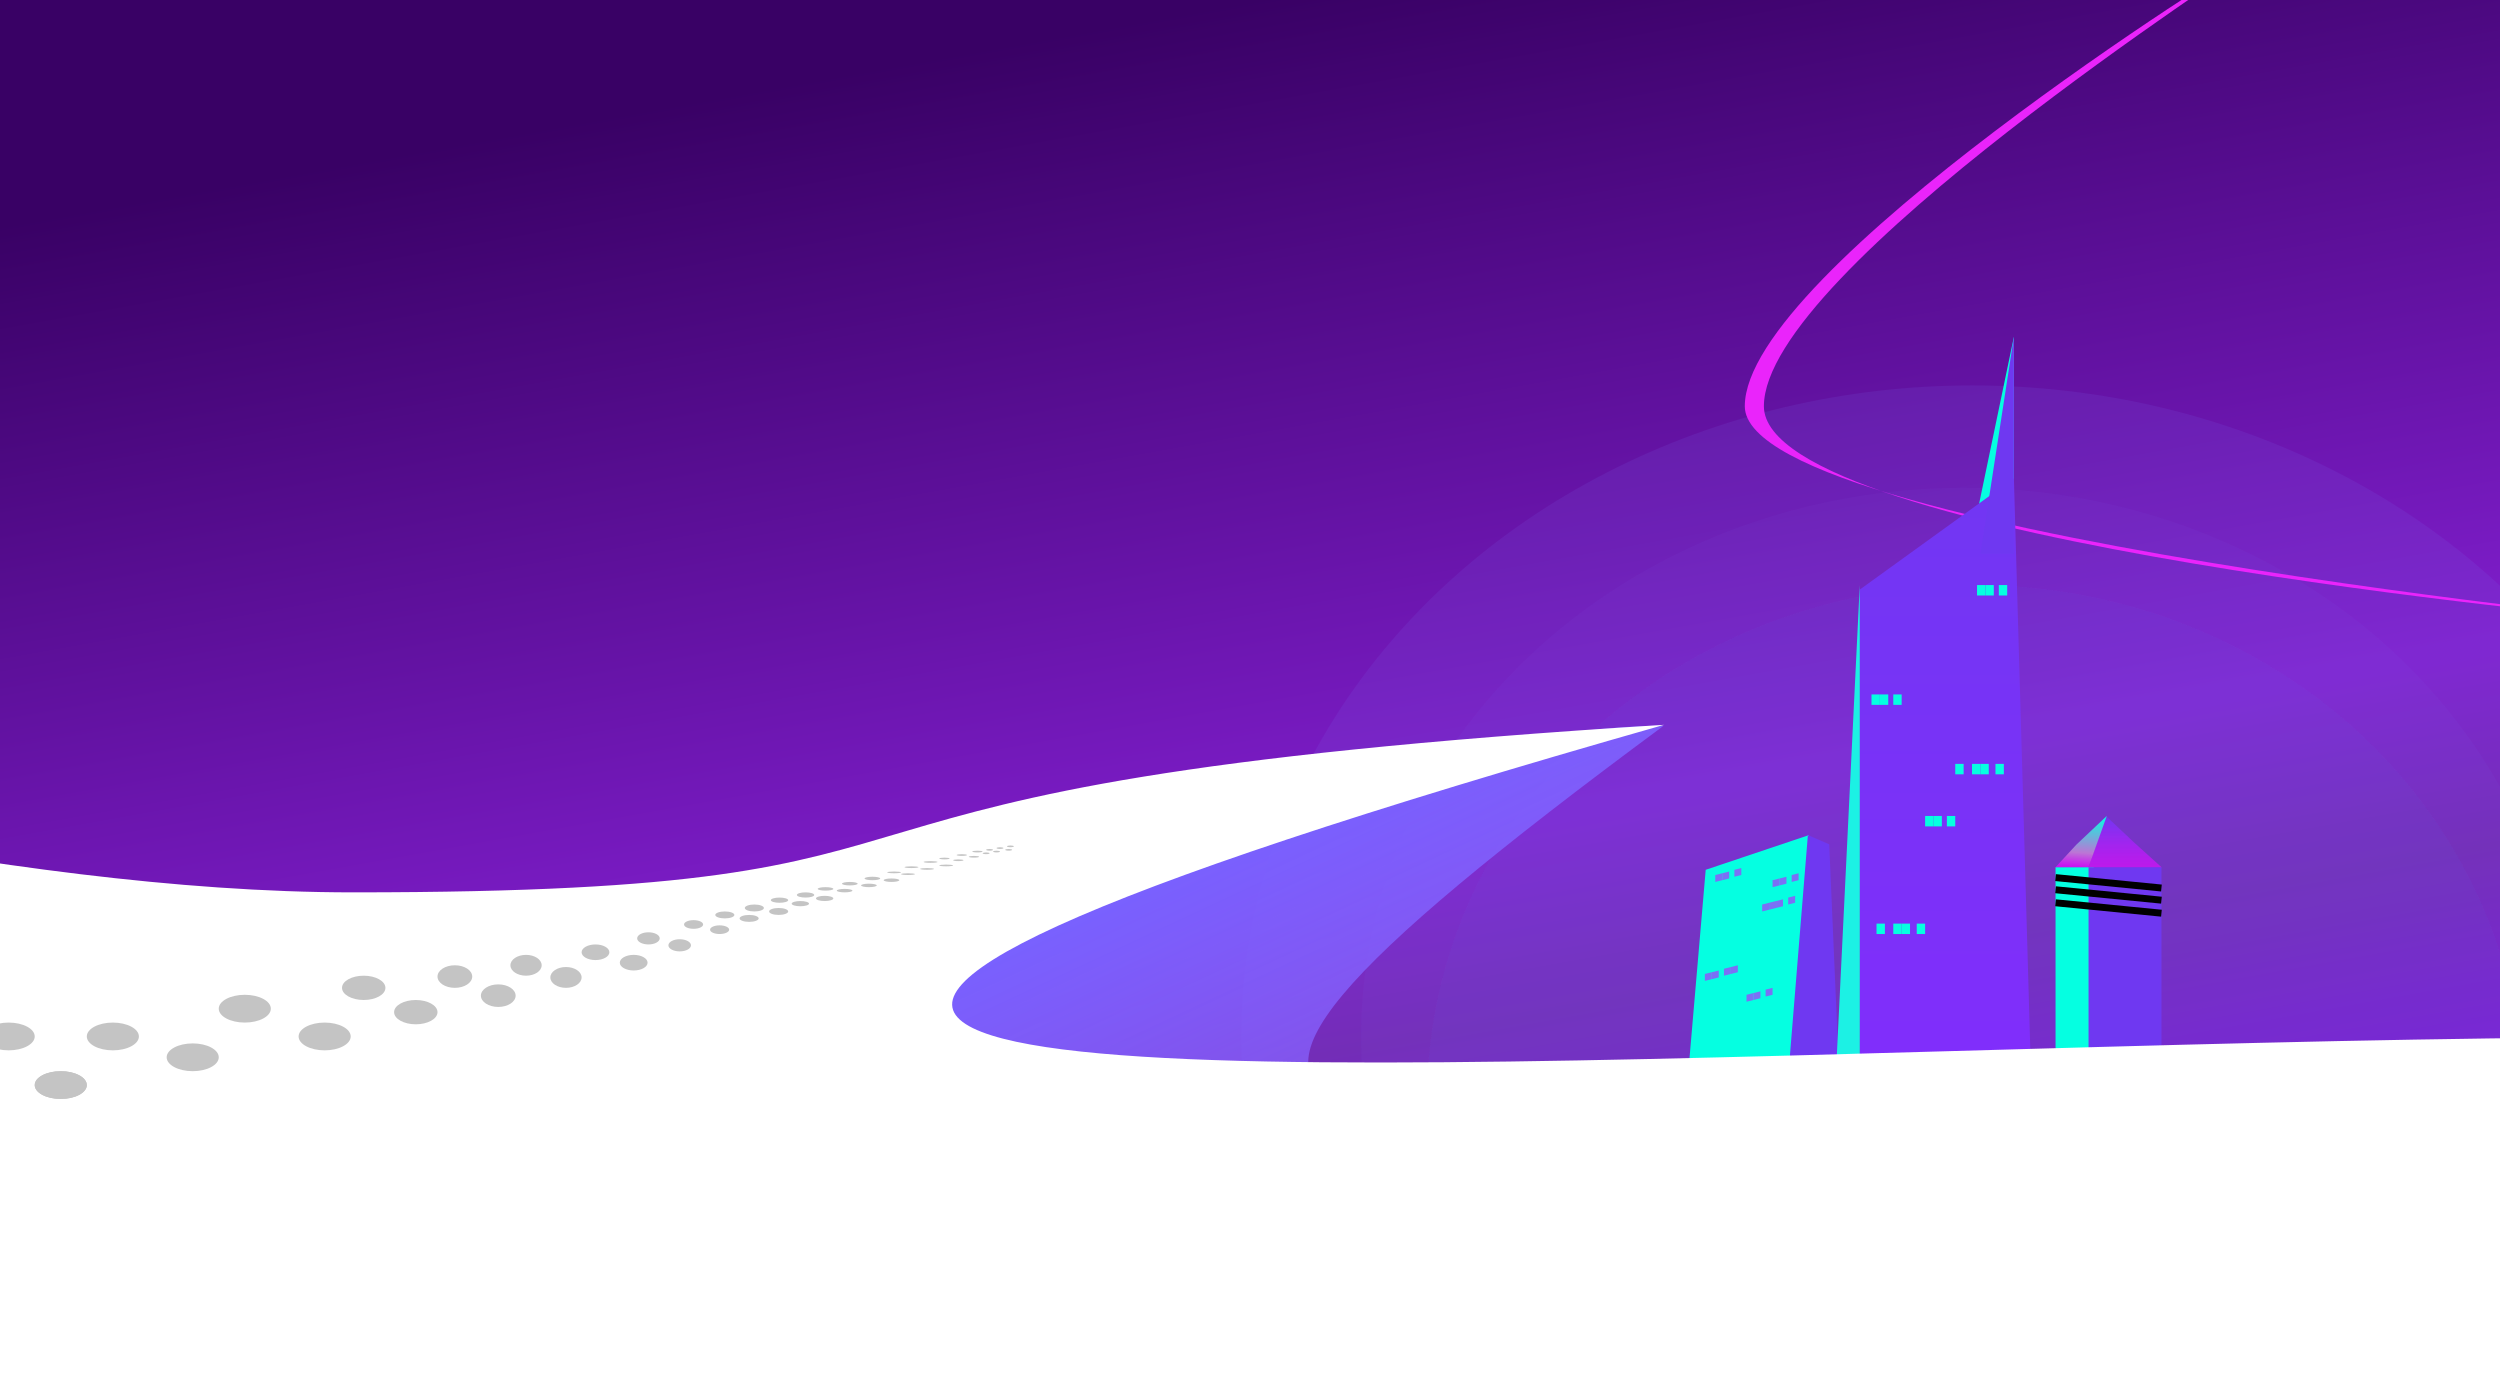 <svg width="1440" height="798" viewBox="0 0 1440 798" fill="none" xmlns="http://www.w3.org/2000/svg">
<rect x="0" y="0" width="1440" height="798" fill="#333333" stroke="none"/>
<g id="MacBook Pro - 2">
<g clip-path="url(#clip0)">
<rect width="1440" height="798" fill="url(#paint0_linear)"/>
<ellipse id="Ellipse 64" cx="1136" cy="596.5" rx="421" ry="374.5" fill="#7B70F5" fill-opacity="0.13"/>
<g id="Ellipse 65">
<ellipse cx="1131" cy="597" rx="347" ry="316" fill="#7B70F5" fill-opacity="0.05"/>
<ellipse cx="1131" cy="597" rx="347" ry="316" fill="#7B70F5" fill-opacity="0.02"/>
</g>
<g id="Ellipse 66">
<ellipse cx="1137.5" cy="633" rx="315.5" ry="296" fill="#7B70F5" fill-opacity="0.04"/>
<ellipse cx="1137.5" cy="633" rx="315.5" ry="296" fill="#7B70F5" fill-opacity="0.04"/>
</g>
<g id="Building 3">
<path id="Rectangle 27" d="M982.489 501L1042 481L1025.7 681H967L982.489 501Z" fill="#05FFE1"/>
<path id="Rectangle 28" d="M1041.34 481L1053.63 486.321L1061 657H1027L1041.34 481Z" fill="#6F38F1"/>
<path id="Rectangle 29" d="M988 504L992 503V507L988 508V504Z" fill="#7B70F5"/>
<path id="Rectangle 30" d="M992 503L996 502V506L992 507V503Z" fill="#7B70F5"/>
<path id="Rectangle 31" d="M999 501L1003 500V504L999 505V501Z" fill="#7B70F5"/>
<path id="Rectangle 29_2" d="M1019 520L1023 519V523L1019 524V520Z" fill="#7B70F5"/>
<path id="Rectangle 30_2" d="M1023 519L1027 518V522L1023 523V519Z" fill="#7B70F5"/>
<path id="Rectangle 31_2" d="M1030 517L1034 516V520L1030 521V517Z" fill="#7B70F5"/>
<path id="Rectangle 29_3" d="M1021 507L1025 506V510L1021 511V507Z" fill="#7B70F5"/>
<path id="Rectangle 30_3" d="M1025 506L1029 505V509L1025 510V506Z" fill="#7B70F5"/>
<path id="Rectangle 31_3" d="M1032 504L1036 503V507L1032 508V504Z" fill="#7B70F5"/>
<path id="Rectangle 29_4" d="M982 561L986 560V564L982 565V561Z" fill="#7B70F5"/>
<path id="Rectangle 30_4" d="M986 560L990 559V563L986 564V560Z" fill="#7B70F5"/>
<path id="Rectangle 32" d="M997 557L1001 556V560L997 561V557Z" fill="#7B70F5"/>
<path id="Rectangle 33" d="M1015 521L1019 520V524L1015 525V521Z" fill="#7B70F5"/>
<path id="Rectangle 31_4" d="M993 558L997 557V561L993 562V558Z" fill="#7B70F5"/>
<path id="Rectangle 29_5" d="M1006 573L1010 572V576L1006 577V573Z" fill="#7B70F5"/>
<path id="Rectangle 30_5" d="M1010 572L1014 571V575L1010 576V572Z" fill="#7B70F5"/>
<path id="Rectangle 31_5" d="M1017 570L1021 569V573L1017 574V570Z" fill="#7B70F5"/>
</g>
<g id="Ellipse 13">
<path id="Ellipse 13_2" d="M1215 638.5C1215 758.284 1148.56 821 1015.85 821C883.128 821 463 758.284 463 638.5C463 518.716 825.59 418 958.308 418C572 703.5 774.5 638.5 1215 638.5Z" fill="url(#paint1_linear)"/>
</g>
<g id="Building2">
<path id="Rectangle 23" d="M1184 499.5H1206L1203 663.5H1184V499.5Z" fill="#05FFE1"/>
<path id="Rectangle 24" d="M1203 499.5H1245V663.5H1203V499.5Z" fill="#6F38F1"/>
<path id="Rectangle 25" d="M1213 470L1229.5 485.5L1245 499.5H1203L1213 470Z" fill="url(#paint2_linear)"/>
<path id="Rectangle 26" d="M1196 486.5L1213.5 470L1203 499.5H1184L1196 486.5Z" fill="url(#paint3_linear)"/>
<line id="Line 4" x1="1184" y1="512.5" x2="1245" y2="518.5" stroke="black" stroke-width="4"/>
<line id="Line 5" x1="1184" y1="520" x2="1245" y2="526" stroke="black" stroke-width="4"/>
<line id="Line 6" x1="1184" y1="505.5" x2="1245" y2="511.5" stroke="black" stroke-width="4"/>
</g>
<path id="Ellipse 67" d="M1016 234C1016 312.148 1511.04 356.5 1508 356.5C1618.5 366 1005 312.148 1005 234C1005 155.852 1291.96 -24 1295 -24C1298.04 -24 1016 155.852 1016 234Z" fill="#EA24FB"/>
<g id="Building 1">
<path id="Rectangle 14" d="M1160 194V319H1133.95L1160 194Z" fill="#05FFE1"/>
<path id="Rectangle 11" d="M1071.23 339.615L1160 275.5L1174 763H1071.23V339.615Z" fill="url(#paint4_linear)"/>
<path id="Rectangle 12" d="M1071.23 337V772H1050L1071.23 337Z" fill="#1CF1E4"/>
<path id="Rectangle 13" d="M1160 194V319H1140.7L1160 194Z" fill="#6F38F1"/>
<rect id="Rectangle 15" x="1077.98" y="400" width="4.825" height="6" fill="#05FFE1"/>
<rect id="Rectangle 16" x="1082.81" y="400" width="4.825" height="6" fill="#05FFE1"/>
<rect id="Rectangle 17" x="1090.53" y="400" width="4.825" height="6" fill="#05FFE1"/>
<rect id="Rectangle 15_2" x="1108.86" y="470" width="4.825" height="6" fill="#05FFE1"/>
<rect id="Rectangle 16_2" x="1113.68" y="470" width="4.825" height="6" fill="#05FFE1"/>
<rect id="Rectangle 17_2" x="1121.4" y="470" width="4.825" height="6" fill="#05FFE1"/>
<rect id="Rectangle 15_3" x="1138.77" y="337" width="4.825" height="6" fill="#05FFE1"/>
<rect id="Rectangle 16_3" x="1143.6" y="337" width="4.825" height="6" fill="#05FFE1"/>
<rect id="Rectangle 17_3" x="1151.32" y="337" width="4.825" height="6" fill="#05FFE1"/>
<rect id="Rectangle 18" x="1140.7" y="440" width="4.825" height="6" fill="#05FFE1"/>
<rect id="Rectangle 20" x="1135.88" y="440" width="4.825" height="6" fill="#05FFE1"/>
<rect id="Rectangle 21" x="1126.23" y="440" width="4.825" height="6" fill="#05FFE1"/>
<rect id="Rectangle 19" x="1149.39" y="440" width="4.825" height="6" fill="#05FFE1"/>
<g id="window">
<g id="Group 7">
<rect id="Rectangle 18_2" x="1095.35" y="532" width="4.825" height="6" fill="#05FFE1"/>
<rect id="Rectangle 20_2" x="1090.53" y="532" width="4.825" height="6" fill="#05FFE1"/>
<rect id="Rectangle 21_2" x="1080.88" y="532" width="4.825" height="6" fill="#05FFE1"/>
<rect id="Rectangle 19_2" x="1104.04" y="532" width="4.825" height="6" fill="#05FFE1"/>
</g>
</g>
</g>
<g id="Ellipse 12">
<path id="Ellipse 12_2" d="M958.5 417.5C-445.5 817 2228 429 1960.5 708C2189.5 1695.5 -732.5 1500 -732.5 536.5C-732.5 257.596 -204.362 514 203.5 514C611.362 514 391.5 452.5 958.5 417.5Z" fill="white"/>
<ellipse id="Ellipse 14" cx="35" cy="625" rx="15" ry="8" fill="#C4C4C4"/>
<ellipse id="Ellipse 15" cx="35" cy="625" rx="15" ry="8" fill="#C4C4C4"/>
<ellipse id="Ellipse 16" cx="187" cy="597" rx="15" ry="8" fill="#C4C4C4"/>
<ellipse id="Ellipse 21" cx="209.5" cy="569" rx="12.5" ry="7" fill="#C4C4C4"/>
<ellipse id="Ellipse 22" cx="239.5" cy="583" rx="12.5" ry="7" fill="#C4C4C4"/>
<ellipse id="Ellipse 23" cx="262" cy="562.5" rx="10" ry="6.5" fill="#C4C4C4"/>
<ellipse id="Ellipse 24" cx="287" cy="573.5" rx="10" ry="6.5" fill="#C4C4C4"/>
<ellipse id="Ellipse 25" cx="303" cy="556" rx="9" ry="6" fill="#C4C4C4"/>
<ellipse id="Ellipse 26" cx="326" cy="563" rx="9" ry="6" fill="#C4C4C4"/>
<ellipse id="Ellipse 27" cx="343" cy="548.5" rx="8" ry="4.5" fill="#C4C4C4"/>
<ellipse id="Ellipse 28" cx="365" cy="554.5" rx="8" ry="4.5" fill="#C4C4C4"/>
<ellipse id="Ellipse 29" cx="373.5" cy="540.5" rx="6.5" ry="3.5" fill="#C4C4C4"/>
<ellipse id="Ellipse 30" cx="391.5" cy="544.5" rx="6.5" ry="3.5" fill="#C4C4C4"/>
<ellipse id="Ellipse 31" cx="399.5" cy="532.5" rx="5.5" ry="2.5" fill="#C4C4C4"/>
<ellipse id="Ellipse 32" cx="414.5" cy="535.5" rx="5.5" ry="2.5" fill="#C4C4C4"/>
<ellipse id="Ellipse 33" cx="417.5" cy="527" rx="5.5" ry="2" fill="#C4C4C4"/>
<ellipse id="Ellipse 34" cx="431.5" cy="529" rx="5.5" ry="2" fill="#C4C4C4"/>
<ellipse id="Ellipse 35" cx="434.5" cy="523" rx="5.5" ry="2" fill="#C4C4C4"/>
<ellipse id="Ellipse 37" cx="449" cy="518.5" rx="5" ry="1.5" fill="#C4C4C4"/>
<ellipse id="Ellipse 38" cx="461" cy="520.5" rx="5" ry="1.5" fill="#C4C4C4"/>
<ellipse id="Ellipse 39" cx="464" cy="515.5" rx="5" ry="1.5" fill="#C4C4C4"/>
<ellipse id="Ellipse 40" cx="475" cy="517.5" rx="5" ry="1.5" fill="#C4C4C4"/>
<path id="Ellipse 41" d="M480 512C480 512.552 477.985 513 475.5 513C473.015 513 471 512.552 471 512C471 511.448 473.015 511 475.5 511C477.985 511 480 511.448 480 512Z" fill="#C4C4C4"/>
<path id="Ellipse 42" d="M491 513C491 513.552 488.985 514 486.5 514C484.015 514 482 513.552 482 513C482 512.448 484.015 512 486.5 512C488.985 512 491 512.448 491 513Z" fill="#C4C4C4"/>
<path id="Ellipse 43" d="M494 509C494 509.552 491.985 510 489.5 510C487.015 510 485 509.552 485 509C485 508.448 487.015 508 489.5 508C491.985 508 494 508.448 494 509Z" fill="#C4C4C4"/>
<path id="Ellipse 44" d="M505 510C505 510.552 502.985 511 500.5 511C498.015 511 496 510.552 496 510C496 509.448 498.015 509 500.5 509C502.985 509 505 509.448 505 510Z" fill="#C4C4C4"/>
<path id="Ellipse 45" d="M507 506C507 506.552 504.985 507 502.5 507C500.015 507 498 506.552 498 506C498 505.448 500.015 505 502.5 505C504.985 505 507 505.448 507 506Z" fill="#C4C4C4"/>
<path id="Ellipse 46" d="M518 507C518 507.552 515.985 508 513.5 508C511.015 508 509 507.552 509 507C509 506.448 511.015 506 513.5 506C515.985 506 518 506.448 518 507Z" fill="#C4C4C4"/>
<path id="Ellipse 47" d="M519 502.5C519 502.776 517.209 503 515 503C512.791 503 511 502.776 511 502.5C511 502.224 512.791 502 515 502C517.209 502 519 502.224 519 502.5Z" fill="#C4C4C4"/>
<path id="Ellipse 48" d="M527 503.5C527 503.776 525.209 504 523 504C520.791 504 519 503.776 519 503.5C519 503.224 520.791 503 523 503C525.209 503 527 503.224 527 503.5Z" fill="#C4C4C4"/>
<path id="Ellipse 49" d="M529 499.5C529 499.776 527.209 500 525 500C522.791 500 521 499.776 521 499.5C521 499.224 522.791 499 525 499C527.209 499 529 499.224 529 499.5Z" fill="#C4C4C4"/>
<path id="Ellipse 50" d="M538 500.5C538 500.776 536.209 501 534 501C531.791 501 530 500.776 530 500.5C530 500.224 531.791 500 534 500C536.209 500 538 500.224 538 500.5Z" fill="#C4C4C4"/>
<path id="Ellipse 51" d="M540 496.5C540 496.776 538.209 497 536 497C533.791 497 532 496.776 532 496.5C532 496.224 533.791 496 536 496C538.209 496 540 496.224 540 496.5Z" fill="#C4C4C4"/>
<path id="Ellipse 52" d="M549 498.5C549 498.776 547.209 499 545 499C542.791 499 541 498.776 541 498.5C541 498.224 542.791 498 545 498C547.209 498 549 498.224 549 498.5Z" fill="#C4C4C4"/>
<path id="Ellipse 53" d="M547 494.5C547 494.776 545.657 495 544 495C542.343 495 541 494.776 541 494.5C541 494.224 542.343 494 544 494C545.657 494 547 494.224 547 494.5Z" fill="#C4C4C4"/>
<path id="Ellipse 54" d="M555 495.5C555 495.776 553.657 496 552 496C550.343 496 549 495.776 549 495.5C549 495.224 550.343 495 552 495C553.657 495 555 495.224 555 495.5Z" fill="#C4C4C4"/>
<path id="Ellipse 55" d="M557 492.5C557 492.776 555.657 493 554 493C552.343 493 551 492.776 551 492.5C551 492.224 552.343 492 554 492C555.657 492 557 492.224 557 492.5Z" fill="#C4C4C4"/>
<path id="Ellipse 56" d="M564 493.5C564 493.224 562.657 493 561 493C559.343 493 558 493.224 558 493.5C558 493.776 559.343 494 561 494C562.657 494 564 493.776 564 493.5Z" fill="#C4C4C4"/>
<path id="Ellipse 57" d="M566 490.5C566 490.224 564.657 490 563 490C561.343 490 560 490.224 560 490.5C560 490.776 561.343 491 563 491C564.657 491 566 490.776 566 490.5Z" fill="#C4C4C4"/>
<path id="Ellipse 58" d="M570 491.5C570 491.776 569.105 492 568 492C566.895 492 566 491.776 566 491.5C566 491.224 566.895 491 568 491C569.105 491 570 491.224 570 491.5Z" fill="#C4C4C4"/>
<path id="Ellipse 59" d="M572 489.5C572 489.776 571.105 490 570 490C568.895 490 568 489.776 568 489.5C568 489.224 568.895 489 570 489C571.105 489 572 489.224 572 489.5Z" fill="#C4C4C4"/>
<path id="Ellipse 60" d="M576 490.5C576 490.776 575.105 491 574 491C572.895 491 572 490.776 572 490.5C572 490.224 572.895 490 574 490C575.105 490 576 490.224 576 490.5Z" fill="#C4C4C4"/>
<path id="Ellipse 61" d="M578 488.5C578 488.776 577.105 489 576 489C574.895 489 574 488.776 574 488.5C574 488.224 574.895 488 576 488C577.105 488 578 488.224 578 488.5Z" fill="#C4C4C4"/>
<path id="Ellipse 62" d="M583 489.5C583 489.224 582.105 489 581 489C579.895 489 579 489.224 579 489.5C579 489.776 579.895 490 581 490C582.105 490 583 489.776 583 489.5Z" fill="#C4C4C4"/>
<path id="Ellipse 63" d="M584 487.5C584 487.224 583.105 487 582 487C580.895 487 580 487.224 580 487.5C580 487.776 580.895 488 582 488C583.105 488 584 487.776 584 487.5Z" fill="#C4C4C4"/>
<ellipse id="Ellipse 36" cx="448.5" cy="525" rx="5.5" ry="2" fill="#C4C4C4"/>
<ellipse id="Ellipse 17" cx="5" cy="597" rx="15" ry="8" fill="#C4C4C4"/>
<ellipse id="Ellipse 18" cx="141" cy="581" rx="15" ry="8" fill="#C4C4C4"/>
<ellipse id="Ellipse 19" cx="111" cy="609" rx="15" ry="8" fill="#C4C4C4"/>
<ellipse id="Ellipse 20" cx="65" cy="597" rx="15" ry="8" fill="#C4C4C4"/>
</g>
</g>
</g>
<defs>
<linearGradient id="paint0_linear" x1="720" y1="0" x2="921.785" y2="1122.68" gradientUnits="userSpaceOnUse">
<stop stop-color="#390165"/>
<stop offset="0.432" stop-color="#801ECD"/>
<stop offset="0.531" stop-color="#7224AF"/>
<stop offset="0.624" stop-color="#7A14CB"/>
<stop offset="0.749" stop-color="#DAC1ED"/>
<stop offset="0.822" stop-color="#E4D3F2"/>
<stop offset="0.921" stop-color="#F3EBF9"/>
<stop offset="1" stop-color="white"/>
</linearGradient>
<linearGradient id="paint1_linear" x1="834.5" y1="418" x2="1059.18" y2="899.64" gradientUnits="userSpaceOnUse">
<stop stop-color="#7862FF"/>
<stop offset="1" stop-color="#B163FF" stop-opacity="0"/>
</linearGradient>
<linearGradient id="paint2_linear" x1="1224" y1="470" x2="1224" y2="499.5" gradientUnits="userSpaceOnUse">
<stop stop-color="#6F38F1"/>
<stop offset="1" stop-color="#D810F9" stop-opacity="0.73"/>
</linearGradient>
<linearGradient id="paint3_linear" x1="1204.5" y1="469.5" x2="1202.5" y2="499.5" gradientUnits="userSpaceOnUse">
<stop stop-color="#05FFE1"/>
<stop offset="0.734" stop-color="#BC75D5"/>
<stop offset="1" stop-color="#D810F9" stop-opacity="0.85"/>
</linearGradient>
<linearGradient id="paint4_linear" x1="1115.61" y1="219" x2="1115.61" y2="763" gradientUnits="userSpaceOnUse">
<stop stop-color="#6F38F1"/>
<stop offset="1" stop-color="#872AFF"/>
</linearGradient>
<clipPath id="clip0">
<rect width="1440" height="798" fill="white"/>
</clipPath>
</defs>
</svg>
